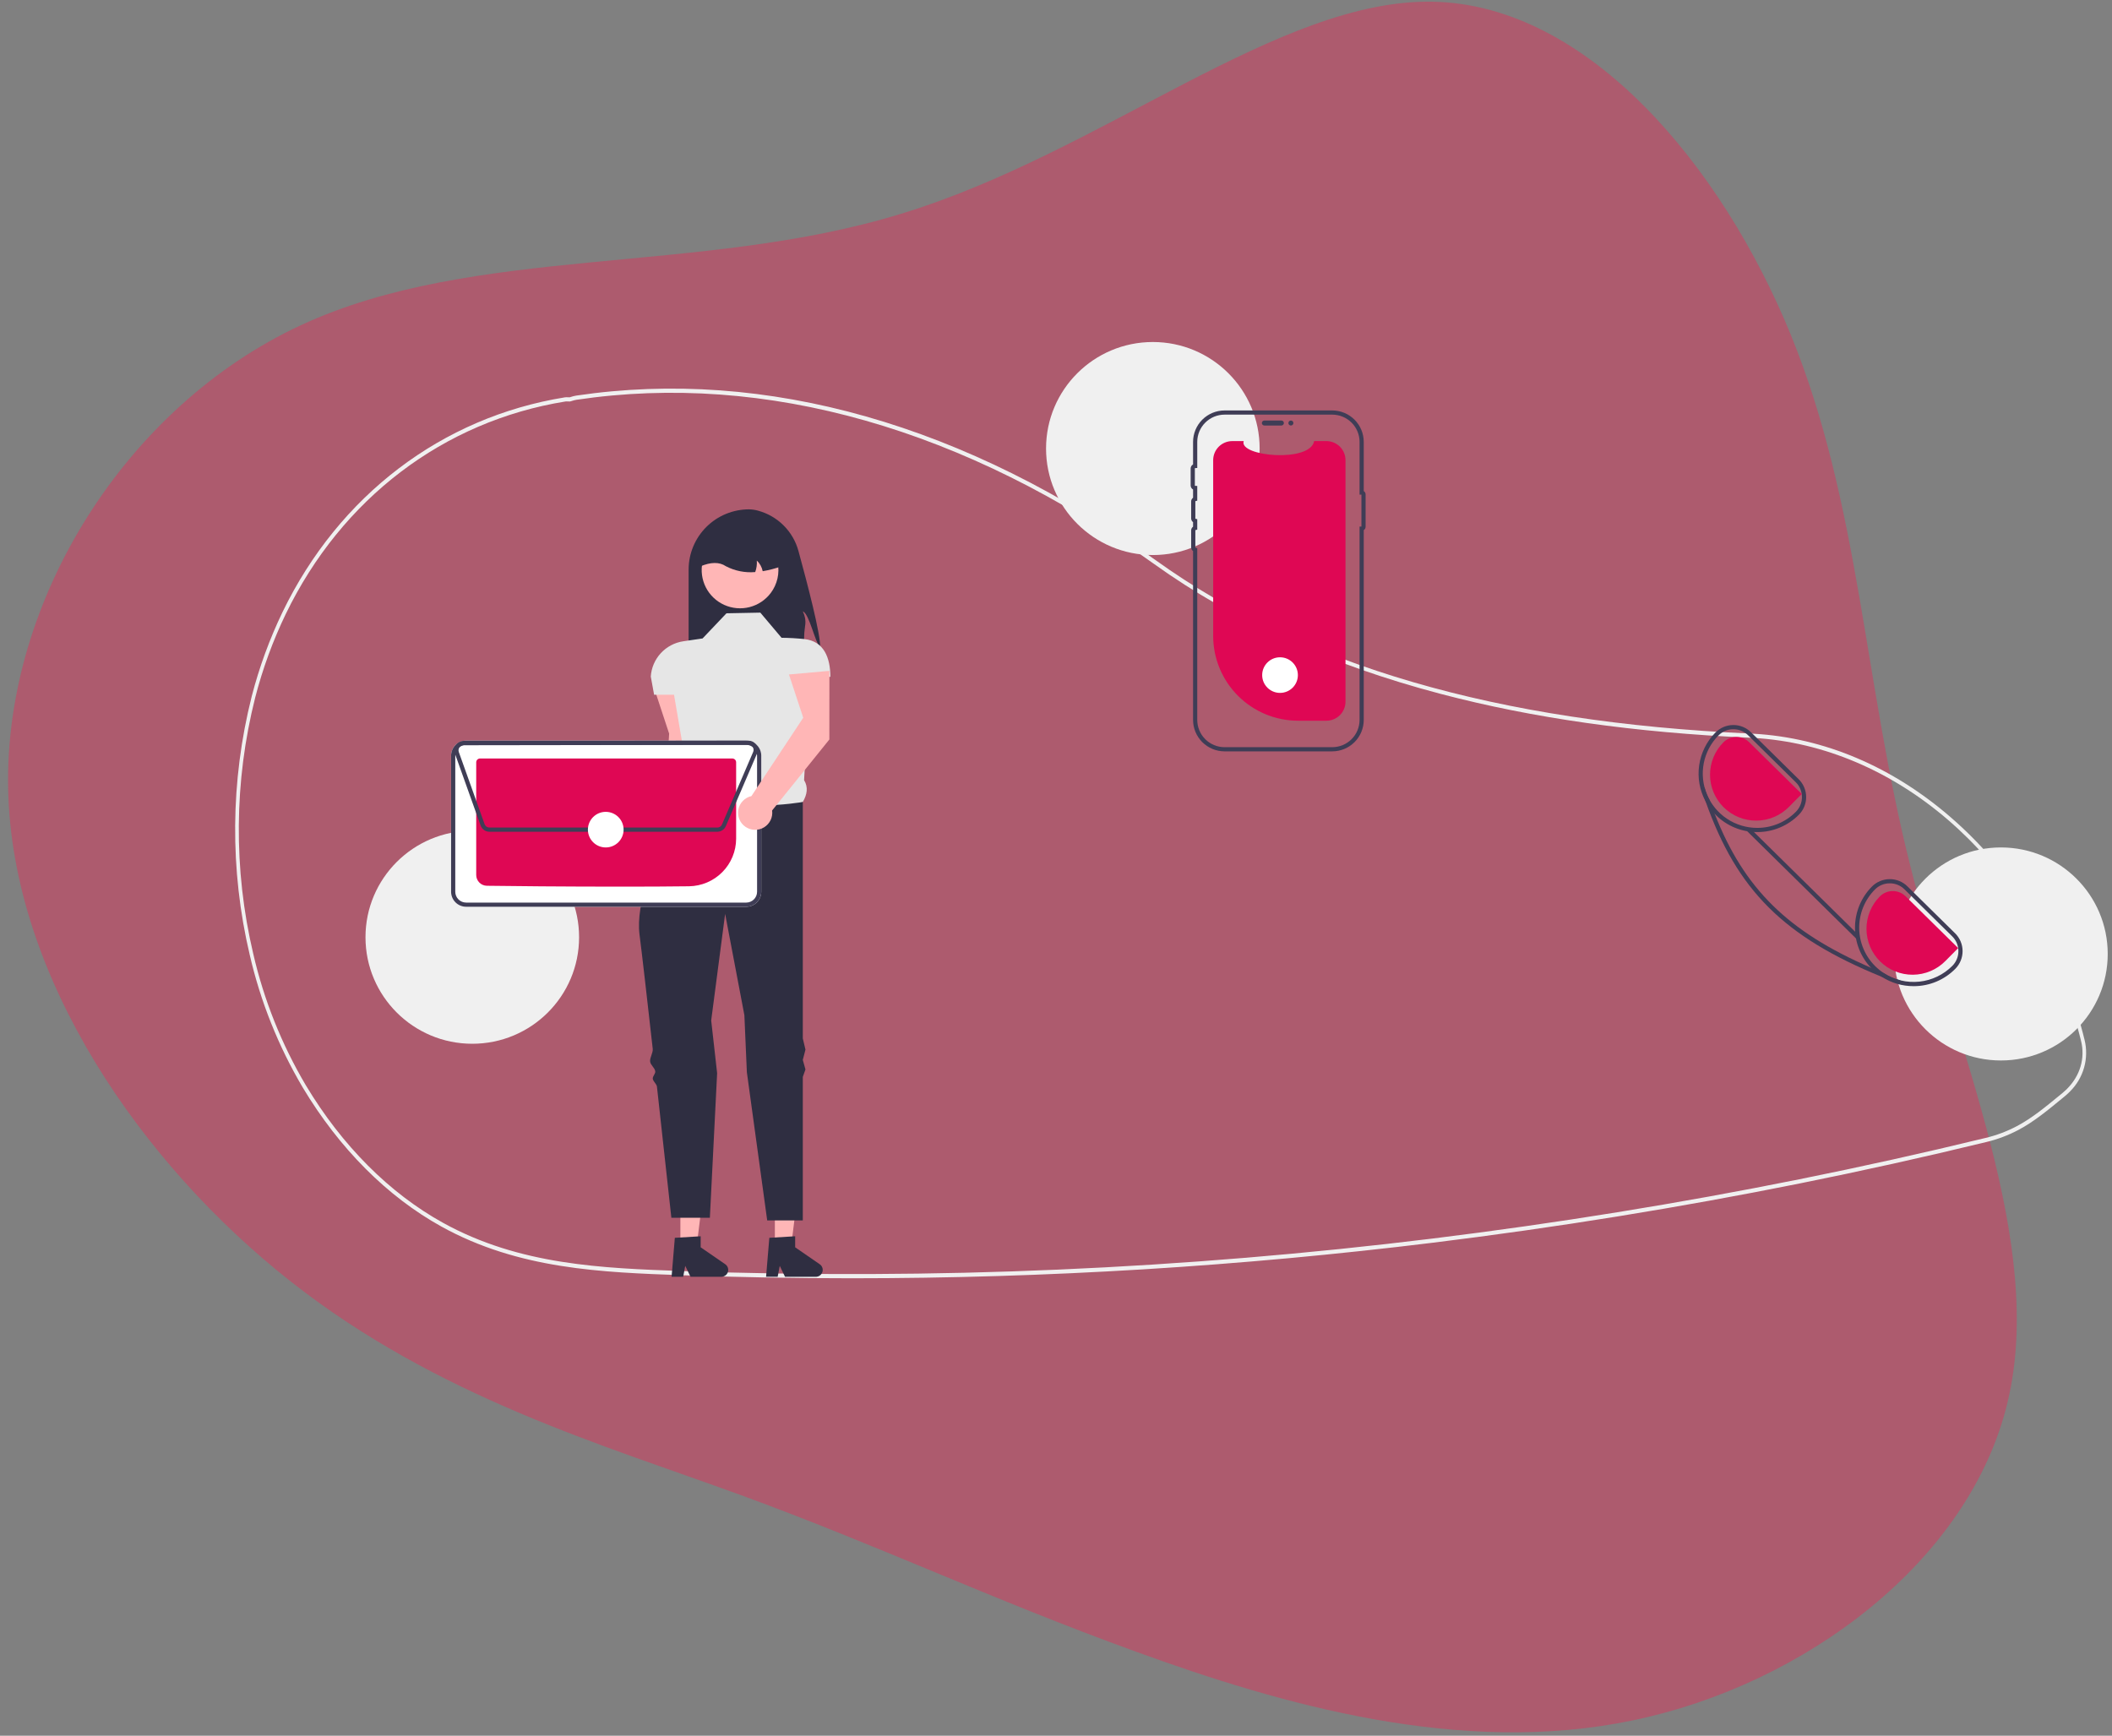 <svg width="494" height="406" viewBox="0 0 494 406" fill="none" xmlns="http://www.w3.org/2000/svg">
<rect x="0" y="0" width="494" height="406" fill="#808080" stroke="none"/>
<mask id="mask0_18_130" style="mask-type:alpha" maskUnits="userSpaceOnUse" x="0" y="0" width="494" height="406">
<rect width="494" height="406" fill="white"/>
</mask>
<g mask="url(#mask0_18_130)">
<path d="M210.741 50.014C257.769 35.71 299.052 -0.387 335.273 0.403C371.494 1.194 402.79 38.862 418.931 78.464C435 118.002 435.906 159.336 446.826 202.552C457.609 245.778 478.478 290.948 469.573 327.979C460.74 365.074 422.271 394.019 381.979 402.398C341.76 410.84 299.717 398.715 265.707 386.346C231.77 374.041 205.59 361.513 173.264 349.71C140.937 337.906 102.327 326.837 67.789 299.583C33.252 272.33 2.78 228.756 1.906 184.462C1.033 140.168 29.614 95.028 70.32 76.097C111.026 57.166 163.72 64.455 210.741 50.014Z" fill="#EE2555" fill-opacity="0.41"/>
<path d="M199.242 299C186.026 299 172.829 298.764 159.652 298.292C140.824 297.617 121.355 296.92 103.259 286.91C90.601 279.908 79.389 268.673 70.838 254.42C65.122 244.76 60.931 234.28 58.412 223.348C53.713 203.444 53.873 182.706 58.879 162.878C60.633 156.079 63.051 149.468 66.099 143.141C79.295 115.884 103.365 97.587 132.136 92.942C132.374 92.911 132.614 92.906 132.853 92.927C132.982 92.934 133.111 92.941 133.243 92.936L133.412 92.882C133.846 92.732 134.292 92.618 134.744 92.541C179.117 85.952 226.025 99.284 270.395 131.093C304.701 155.691 350.167 168.936 409.39 171.587L410.23 171.631C426.717 172.575 442.664 179.355 456.35 191.237C469.858 202.964 480.001 218.611 485.681 236.486C486.379 238.666 487.019 240.934 487.583 243.229C488.109 245.361 488.071 247.592 487.476 249.706C486.88 251.82 485.746 253.744 484.184 255.291V255.295L484.036 255.446C483.681 255.798 483.308 256.136 482.926 256.45L482.477 256.82C478.692 259.929 475.703 262.386 472.125 264.294C469.739 265.557 467.201 266.513 464.573 267.138C450.141 270.647 435.485 273.901 421.012 276.809C392.905 282.461 364.058 287.124 335.271 290.668C290.142 296.218 244.713 299.001 199.242 299ZM132.516 93.892C132.428 93.891 132.339 93.897 132.252 93.91C103.75 98.512 79.908 116.629 66.843 143.616C63.825 149.881 61.431 156.426 59.694 163.157C54.734 182.81 54.576 203.364 59.233 223.09C61.727 233.918 65.878 244.298 71.538 253.866C80.006 267.979 91.103 279.101 103.629 286.029C121.562 295.95 140.94 296.644 159.679 297.315C218.29 299.404 276.974 296.856 335.181 289.696C363.949 286.155 392.777 281.495 420.866 275.846C435.329 272.94 449.974 269.689 464.396 266.181C466.961 265.573 469.438 264.64 471.767 263.407C475.272 261.538 478.233 259.105 481.981 256.025L482.43 255.656C482.759 255.386 483.081 255.096 483.39 254.796L483.478 254.703C486.558 251.607 487.756 247.521 486.765 243.494V243.494C486.206 241.224 485.573 238.98 484.882 236.823C473.279 200.307 443.262 174.501 410.19 172.607L409.354 172.563C382.301 171.352 358.628 167.998 336.985 162.308C311.149 155.517 288.593 145.293 269.944 131.921C225.744 100.234 179.032 86.952 134.853 93.51C134.44 93.581 134.034 93.686 133.639 93.824L133.334 93.909C133.16 93.917 132.987 93.915 132.814 93.903C132.712 93.897 132.613 93.892 132.516 93.892H132.516Z" fill="#F0F0F0"/>
<path d="M191.813 151.353C190.59 150.182 189.338 143.653 187.776 142.99C188.944 145.564 188.096 146.245 188.09 149.07C188.105 150.674 187.917 152.274 187.531 153.831H161.07V133.233C161.07 131.383 161.435 129.55 162.145 127.84C162.856 126.13 163.896 124.577 165.208 123.268C166.52 121.959 168.078 120.921 169.792 120.213C171.507 119.505 173.344 119.14 175.199 119.14C175.908 119.154 176.611 119.257 177.294 119.446C179.568 120.059 181.641 121.257 183.305 122.921C184.968 124.585 186.164 126.655 186.772 128.926C188.789 136.28 191.997 148.521 191.813 151.353Z" fill="#2F2E41"/>
<path d="M162.623 176.691L162.636 160.637L153.174 161.48L156.513 171.606L154.95 197.057C154.193 197.226 153.5 197.612 152.959 198.167C152.417 198.723 152.049 199.423 151.899 200.183C151.749 200.944 151.825 201.731 152.116 202.449C152.407 203.168 152.902 203.786 153.539 204.229C154.176 204.671 154.929 204.92 155.706 204.943C156.482 204.967 157.249 204.764 157.912 204.361C158.575 203.957 159.106 203.37 159.44 202.67C159.775 201.971 159.898 201.19 159.795 200.422L162.623 176.691Z" fill="#FFB6B6"/>
<path d="M181.243 291.417L185.065 291.416L186.884 276.711H181.242L181.243 291.417Z" fill="#FFB6B6"/>
<path d="M179.948 289.536L185.991 289.176V291.759L191.736 295.716C192.02 295.911 192.233 296.192 192.346 296.517C192.458 296.842 192.464 297.195 192.361 297.523C192.258 297.852 192.053 298.139 191.775 298.342C191.498 298.546 191.162 298.656 190.817 298.656H183.623L182.383 296.102L181.899 298.656H179.186L179.948 289.536Z" fill="#2F2E41"/>
<path d="M159.141 291.417L162.963 291.416L164.781 276.711H159.14L159.141 291.417Z" fill="#FFB6B6"/>
<path d="M157.846 289.536L163.889 289.176V291.759L169.634 295.716C169.918 295.911 170.131 296.192 170.244 296.517C170.356 296.842 170.361 297.195 170.259 297.523C170.156 297.852 169.951 298.139 169.673 298.342C169.395 298.546 169.06 298.656 168.715 298.656H161.521L160.281 296.102L159.797 298.656H157.084L157.846 289.536Z" fill="#2F2E41"/>
<path d="M177.839 143.3L169.92 143.455L164.331 149.34L159.849 149.995C157.822 150.292 155.959 151.273 154.57 152.776C153.181 154.278 152.352 156.211 152.22 158.25L152.996 162.503H157.654L160.349 178.284C159.301 180.947 159.23 183.049 161.381 183.875L168.057 196.419L187.776 187.592C188.776 185.877 189.097 184.155 188.075 182.48L189.484 158.322H194.224C194.224 153.804 192.692 149.995 188.19 149.492C186.402 149.299 184.606 149.196 182.808 149.185L177.839 143.3Z" fill="#E6E6E6"/>
<path d="M187.776 187.592C187.776 187.592 168.523 190.999 161.381 183.875C161.381 183.875 160.655 185.103 159.563 187.139C159.249 187.725 158.642 188.121 158.275 188.831C157.942 189.475 157.085 190.268 156.723 190.999C156.431 191.587 156.899 192.356 156.595 192.991C152.937 200.644 148.664 211.438 149.58 218.565C150.171 223.162 151.391 233.857 152.676 245.345C152.777 246.242 151.964 247.395 152.064 248.3C152.16 249.153 153.169 249.758 153.264 250.613C153.327 251.18 152.623 251.759 152.686 252.326C152.755 252.949 153.592 253.558 153.661 254.178C155.421 270.04 157.033 284.849 157.033 284.849H166.039L167.738 251.027L166.349 238.698L169.61 213.764L174.113 237.459L174.692 250.795L179.45 285.468H187.776V251.902L188.397 250.158L187.776 247.922L188.397 245.512L187.776 242.888V187.592Z" fill="#2F2E41"/>
<path d="M180.27 138.719C179.043 140.345 177.298 141.505 175.322 142.009C173.346 142.513 171.257 142.33 169.399 141.492C167.54 140.653 166.024 139.209 165.099 137.396C164.174 135.583 163.895 133.509 164.309 131.517C164.723 129.525 165.805 127.734 167.377 126.437C168.948 125.14 170.916 124.416 172.955 124.383C174.994 124.351 176.984 125.012 178.596 126.258C180.208 127.504 181.347 129.26 181.825 131.238C181.851 131.345 181.872 131.452 181.894 131.563C182.146 132.802 182.132 134.081 181.852 135.315C181.572 136.549 181.032 137.709 180.27 138.719Z" fill="#FFB6B6"/>
<path d="M178.398 133.611C178.208 132.658 177.726 131.787 177.019 131.118C177.089 132.031 176.962 132.949 176.647 133.809C174.286 134.018 171.915 133.549 169.812 132.459C168.228 131.387 166.213 131.48 163.865 132.459C163.865 131.32 164.09 130.192 164.527 129.14C164.963 128.088 165.604 127.132 166.411 126.326C167.219 125.521 168.177 124.882 169.232 124.446C170.287 124.01 171.418 123.786 172.56 123.786H174.113C176.419 123.787 178.63 124.701 180.261 126.327C181.891 127.953 182.807 130.159 182.808 132.459C181.375 132.972 179.899 133.357 178.398 133.611Z" fill="#2F2E41"/>
<path d="M110.469 244.147C124.265 244.147 135.449 232.992 135.449 219.232C135.449 205.471 124.265 194.316 110.469 194.316C96.673 194.316 85.489 205.471 85.489 219.232C85.489 232.992 96.673 244.147 110.469 244.147Z" fill="#F0F0F0"/>
<path d="M269.653 129.83C283.449 129.83 294.632 118.675 294.632 104.915C294.632 91.155 283.449 80 269.653 80C255.857 80 244.673 91.155 244.673 104.915C244.673 118.675 255.857 129.83 269.653 129.83Z" fill="#F0F0F0"/>
<path d="M468.02 248.055C481.816 248.055 493 236.9 493 223.14C493 209.379 481.816 198.225 468.02 198.225C454.225 198.225 443.041 209.379 443.041 223.14C443.041 236.9 454.225 248.055 468.02 248.055Z" fill="#F0F0F0"/>
<path d="M314.714 107.632V164.129C314.714 165.302 314.25 166.429 313.423 167.263C312.595 168.097 311.471 168.572 310.294 168.584C310.278 168.586 310.262 168.586 310.246 168.586H303.653C298.378 168.586 293.319 166.496 289.589 162.776C285.859 159.055 283.764 154.01 283.764 148.748V107.632C283.764 106.45 284.235 105.316 285.073 104.48C285.911 103.645 287.047 103.175 288.233 103.175H290.904C289.666 106.776 306.463 108.292 307.385 103.175H310.246C311.431 103.175 312.567 103.645 313.405 104.481C314.243 105.316 314.714 106.45 314.714 107.632Z" fill="#DF0754"/>
<path d="M295.15 98.951C295.15 98.796 295.212 98.647 295.322 98.538C295.432 98.428 295.581 98.367 295.736 98.367H299.718C299.873 98.367 300.022 98.429 300.131 98.538C300.241 98.648 300.302 98.796 300.302 98.951C300.302 99.105 300.241 99.254 300.131 99.363C300.022 99.472 299.873 99.534 299.718 99.535H295.736C295.581 99.534 295.432 99.473 295.322 99.363C295.212 99.254 295.15 99.105 295.15 98.951Z" fill="#3F3D56"/>
<path d="M311.614 175.752H286.43C284.476 175.75 282.603 174.975 281.222 173.597C279.84 172.219 279.063 170.351 279.061 168.402V128.908C278.922 128.809 278.81 128.679 278.732 128.528C278.654 128.377 278.614 128.209 278.614 128.039V124.067C278.614 123.898 278.654 123.73 278.732 123.579C278.81 123.428 278.922 123.298 279.061 123.199V122.133C278.922 122.034 278.81 121.903 278.732 121.752C278.654 121.601 278.614 121.434 278.614 121.264V117.292C278.614 117.122 278.654 116.954 278.732 116.803C278.81 116.652 278.922 116.522 279.061 116.423V114.496C278.89 114.405 278.747 114.269 278.648 114.103C278.549 113.937 278.497 113.747 278.497 113.553V109.582C278.497 109.388 278.549 109.198 278.648 109.032C278.747 108.866 278.89 108.73 279.061 108.639V103.359C279.063 101.41 279.84 99.542 281.222 98.164C282.603 96.786 284.476 96.011 286.43 96.009H311.614C313.567 96.011 315.441 96.786 316.822 98.164C318.204 99.542 318.981 101.41 318.983 103.359V114.867C319.116 114.95 319.225 115.065 319.301 115.202C319.377 115.338 319.417 115.492 319.417 115.648V123.222C319.417 123.378 319.377 123.531 319.301 123.668C319.225 123.804 319.116 123.92 318.983 124.002V168.402C318.981 170.351 318.204 172.219 316.822 173.597C315.441 174.975 313.567 175.75 311.614 175.752ZM286.43 96.986C284.736 96.988 283.112 97.66 281.914 98.855C280.716 100.049 280.042 101.669 280.04 103.359V109.47L279.569 109.488C279.545 109.489 279.521 109.499 279.504 109.516C279.487 109.534 279.477 109.557 279.477 109.582V113.553C279.477 113.578 279.487 113.601 279.504 113.619C279.521 113.636 279.545 113.646 279.569 113.647L280.04 113.665V117.109L279.668 117.2C279.647 117.205 279.629 117.217 279.615 117.234C279.602 117.25 279.594 117.27 279.594 117.292V121.264C279.594 121.285 279.602 121.305 279.615 121.322C279.629 121.338 279.647 121.35 279.668 121.355L280.04 121.447V123.885L279.668 123.976C279.647 123.981 279.629 123.993 279.615 124.009C279.602 124.026 279.594 124.046 279.594 124.067V128.039C279.594 128.061 279.602 128.081 279.615 128.097C279.628 128.114 279.647 128.126 279.668 128.131L280.04 128.222V168.402C280.042 170.092 280.716 171.712 281.914 172.906C283.112 174.101 284.736 174.773 286.43 174.775H311.614C313.308 174.773 314.932 174.101 316.13 172.906C317.328 171.712 318.002 170.092 318.003 168.402V123.166H318.437V115.704H318.003V103.359C318.002 101.669 317.328 100.049 316.13 98.855C314.932 97.66 313.308 96.988 311.614 96.986L286.43 96.986Z" fill="#3F3D56"/>
<path d="M301.943 99.535C302.267 99.535 302.529 99.273 302.529 98.951C302.529 98.628 302.267 98.367 301.943 98.367C301.62 98.367 301.358 98.628 301.358 98.951C301.358 99.273 301.62 99.535 301.943 99.535Z" fill="#3F3D56"/>
<path d="M174.55 212.1H109.021C108.091 212.098 107.199 211.728 106.541 211.072C105.883 210.416 105.512 209.526 105.509 208.598V176.751C105.512 175.823 105.882 174.934 106.54 174.277C107.198 173.621 108.09 173.251 109.021 173.249H174.549C175.48 173.251 176.371 173.621 177.03 174.277C177.688 174.933 178.058 175.823 178.061 176.751V208.598C178.059 209.526 177.688 210.415 177.03 211.072C176.372 211.728 175.48 212.098 174.55 212.1Z" fill="white"/>
<path d="M174.55 212.1H109.021C108.091 212.098 107.199 211.728 106.541 211.072C105.883 210.416 105.512 209.526 105.509 208.598V176.751C105.512 175.823 105.882 174.934 106.54 174.277C107.198 173.621 108.09 173.251 109.021 173.249H174.549C175.48 173.251 176.371 173.621 177.03 174.277C177.688 174.933 178.058 175.823 178.061 176.751V208.598C178.059 209.526 177.688 210.415 177.03 211.072C176.372 211.728 175.48 212.098 174.55 212.1ZM109.021 174.226C108.35 174.228 107.707 174.494 107.233 174.968C106.758 175.441 106.491 176.082 106.489 176.752V208.598C106.491 209.267 106.758 209.908 107.233 210.382C107.707 210.855 108.351 211.122 109.022 211.123H174.549C175.22 211.122 175.863 210.855 176.337 210.381C176.812 209.908 177.079 209.267 177.081 208.597V176.751C177.079 176.082 176.812 175.441 176.337 174.967C175.863 174.494 175.22 174.227 174.549 174.226L109.021 174.226Z" fill="#3F3D56"/>
<path d="M145.297 207.394C132.374 207.394 118.898 207.271 113.87 207.191C113.208 207.177 112.578 206.906 112.114 206.436C111.651 205.965 111.389 205.332 111.387 204.672V178.31C111.387 178.074 111.481 177.847 111.649 177.68C111.816 177.513 112.043 177.418 112.28 177.417H171.288C171.525 177.418 171.752 177.512 171.92 177.678C172.088 177.845 172.182 178.072 172.183 178.308V196.194C172.172 199.114 171.014 201.913 168.958 203.991C166.902 206.069 164.111 207.26 161.184 207.309C156.498 207.37 150.949 207.394 145.297 207.394Z" fill="#DF0754"/>
<path d="M167.786 194.551H114.467C114.02 194.55 113.585 194.411 113.22 194.155C112.855 193.898 112.578 193.536 112.427 193.117L106.392 176.23C106.276 175.904 106.24 175.555 106.287 175.213C106.333 174.87 106.462 174.544 106.662 174.261C106.861 173.979 107.126 173.748 107.433 173.588C107.741 173.429 108.082 173.345 108.429 173.344L175.076 173.252C175.393 173.251 175.706 173.32 175.993 173.454C176.281 173.587 176.535 173.782 176.739 174.024C176.942 174.266 177.09 174.55 177.172 174.855C177.254 175.16 177.267 175.48 177.212 175.791L177.263 175.813L177.072 176.258L177.07 176.263L169.774 193.242C169.608 193.63 169.331 193.962 168.977 194.194C168.624 194.427 168.209 194.551 167.786 194.551ZM175.08 174.229L108.431 174.321C108.241 174.322 108.054 174.367 107.885 174.455C107.717 174.542 107.572 174.669 107.463 174.824C107.353 174.978 107.283 175.157 107.257 175.345C107.231 175.532 107.251 175.723 107.315 175.902L113.35 192.788C113.433 193.018 113.584 193.216 113.784 193.357C113.984 193.497 114.223 193.573 114.467 193.574H167.786C168.018 193.574 168.244 193.506 168.438 193.379C168.631 193.251 168.783 193.07 168.874 192.857L176.17 175.878L176.528 176.031L176.17 175.878C176.247 175.698 176.278 175.501 176.261 175.306C176.243 175.111 176.178 174.924 176.07 174.76C175.962 174.597 175.815 174.463 175.642 174.37C175.469 174.277 175.276 174.229 175.08 174.229Z" fill="#3F3D56"/>
<path d="M141.686 198.227C143.991 198.227 145.861 196.362 145.861 194.062C145.861 191.763 143.991 189.898 141.686 189.898C139.38 189.898 137.511 191.763 137.511 194.062C137.511 196.362 139.38 198.227 141.686 198.227Z" fill="white"/>
<path d="M299.4 162.075C301.706 162.075 303.575 160.211 303.575 157.911C303.575 155.611 301.706 153.747 299.4 153.747C297.094 153.747 295.225 155.611 295.225 157.911C295.225 160.211 297.094 162.075 299.4 162.075Z" fill="white"/>
<path d="M457.308 218.313L446.156 207.331C445.613 206.792 444.969 206.365 444.26 206.075C443.552 205.785 442.793 205.638 442.027 205.641H441.988C441.216 205.643 440.452 205.798 439.741 206.096C439.03 206.395 438.385 206.831 437.844 207.38C435.35 209.897 433.932 213.28 433.887 216.819C433.842 220.357 435.175 223.775 437.604 226.354C437.722 226.481 437.844 226.604 437.966 226.726C438.645 227.398 439.394 227.996 440.2 228.509C442.405 229.93 444.976 230.682 447.601 230.673H447.684C449.486 230.667 451.268 230.305 452.929 229.607C454.589 228.909 456.094 227.89 457.357 226.608C458.452 225.501 459.061 224.006 459.052 222.451C459.043 220.896 458.416 219.408 457.308 218.313ZM456.662 225.92C454.591 228 451.865 229.305 448.942 229.615C446.019 229.925 443.079 229.22 440.616 227.62C439.912 227.155 439.254 226.623 438.652 226.032C436.249 223.665 434.887 220.442 434.866 217.074C434.845 213.705 436.166 210.466 438.54 208.069C438.991 207.61 439.529 207.246 440.122 206.997C440.716 206.748 441.353 206.619 441.997 206.618H442.027C442.665 206.616 443.296 206.739 443.886 206.98C444.476 207.221 445.013 207.576 445.465 208.025L456.618 219.012C457.541 219.923 458.064 221.161 458.073 222.457C458.081 223.752 457.574 224.997 456.662 225.92Z" fill="#3F3D56"/>
<path d="M420.716 182.269L409.563 171.282C408.465 170.196 406.981 169.588 405.434 169.592H405.4C404.627 169.595 403.863 169.751 403.151 170.05C402.439 170.349 401.793 170.786 401.251 171.336C399.19 173.424 397.853 176.116 397.437 179.017C397.021 181.919 397.548 184.876 398.939 187.457L398.944 187.462C399.519 188.518 400.232 189.492 401.065 190.359C401.158 190.467 401.266 190.574 401.374 190.682C403.935 193.217 407.399 194.637 411.008 194.629H411.096C412.898 194.622 414.681 194.258 416.341 193.56C418.001 192.861 419.507 191.841 420.77 190.56C421.312 190.012 421.741 189.363 422.032 188.65C422.322 187.936 422.469 187.173 422.464 186.403C422.459 185.633 422.302 184.872 422.002 184.163C421.702 183.453 421.265 182.81 420.716 182.269V182.269ZM420.069 189.876C418.897 191.065 417.5 192.011 415.959 192.66C414.418 193.308 412.764 193.645 411.091 193.652H411.008C408.497 193.651 406.041 192.909 403.951 191.52C401.861 190.131 400.23 188.157 399.262 185.845C398.294 183.534 398.033 180.988 398.511 178.529C398.99 176.07 400.187 173.807 401.952 172.025C402.865 171.104 404.107 170.582 405.405 170.574C406.704 170.566 407.953 171.072 408.877 171.981L420.03 182.963C420.953 183.875 421.475 185.115 421.482 186.411C421.49 187.707 420.982 188.953 420.069 189.876L420.069 189.876Z" fill="#3F3D56"/>
<path d="M458.021 221.766L445.726 209.653C444.92 208.861 443.831 208.42 442.699 208.427C441.567 208.434 440.484 208.888 439.688 209.691C438.692 210.695 437.904 211.884 437.369 213.192C436.834 214.5 436.563 215.9 436.571 217.313C436.579 218.725 436.866 220.122 437.415 221.424C437.965 222.725 438.767 223.906 439.774 224.899C440.782 225.891 441.975 226.676 443.287 227.208C444.599 227.74 446.003 228.009 447.419 227.999C448.835 227.99 450.235 227.702 451.54 227.152C452.844 226.602 454.027 225.802 455.021 224.796L458.021 221.766Z" fill="#DF0754"/>
<path d="M421.431 185.72L409.135 173.608C408.329 172.815 407.241 172.374 406.109 172.381C404.977 172.388 403.894 172.843 403.097 173.645C402.101 174.649 401.313 175.839 400.778 177.146C400.244 178.454 399.972 179.854 399.98 181.267C399.988 182.679 400.275 184.076 400.825 185.378C401.375 186.679 402.176 187.86 403.184 188.853C404.191 189.845 405.385 190.63 406.697 191.162C408.008 191.694 409.412 191.963 410.829 191.953C412.245 191.944 413.645 191.656 414.949 191.106C416.254 190.557 417.437 189.756 418.431 188.75L421.431 185.72Z" fill="#DF0754"/>
<path d="M444.51 229.31L444.216 230.082C442.835 229.559 441.496 229.035 440.2 228.509C417.238 219.163 406.277 208.225 398.944 187.462L398.939 187.457C398.592 186.48 398.254 185.481 397.926 184.458L398.699 184.209C398.958 185.192 399.337 186.141 399.826 187.032C400.228 188.171 400.641 189.28 401.065 190.359C407.957 207.883 418.12 217.898 437.604 226.354C438.584 226.779 439.588 227.201 440.616 227.62C441.811 228.396 443.127 228.967 444.51 229.31Z" fill="#3F3D56"/>
<path d="M409.359 193.74L408.67 194.435L434.109 219.496L434.798 218.8L409.359 193.74Z" fill="#3F3D56"/>
<path d="M193.987 172.975L194 156.92L184.538 157.763L187.878 167.889L175.756 186.216C174.999 186.386 174.306 186.771 173.765 187.327C173.223 187.882 172.855 188.582 172.705 189.343C172.555 190.103 172.631 190.89 172.922 191.608C173.213 192.327 173.708 192.945 174.345 193.388C174.983 193.831 175.735 194.079 176.512 194.102C177.288 194.126 178.055 193.924 178.718 193.52C179.381 193.116 179.912 192.529 180.246 191.83C180.581 191.13 180.704 190.349 180.601 189.581L193.987 172.975Z" fill="#FFB6B6"/>
</g>
</svg>
